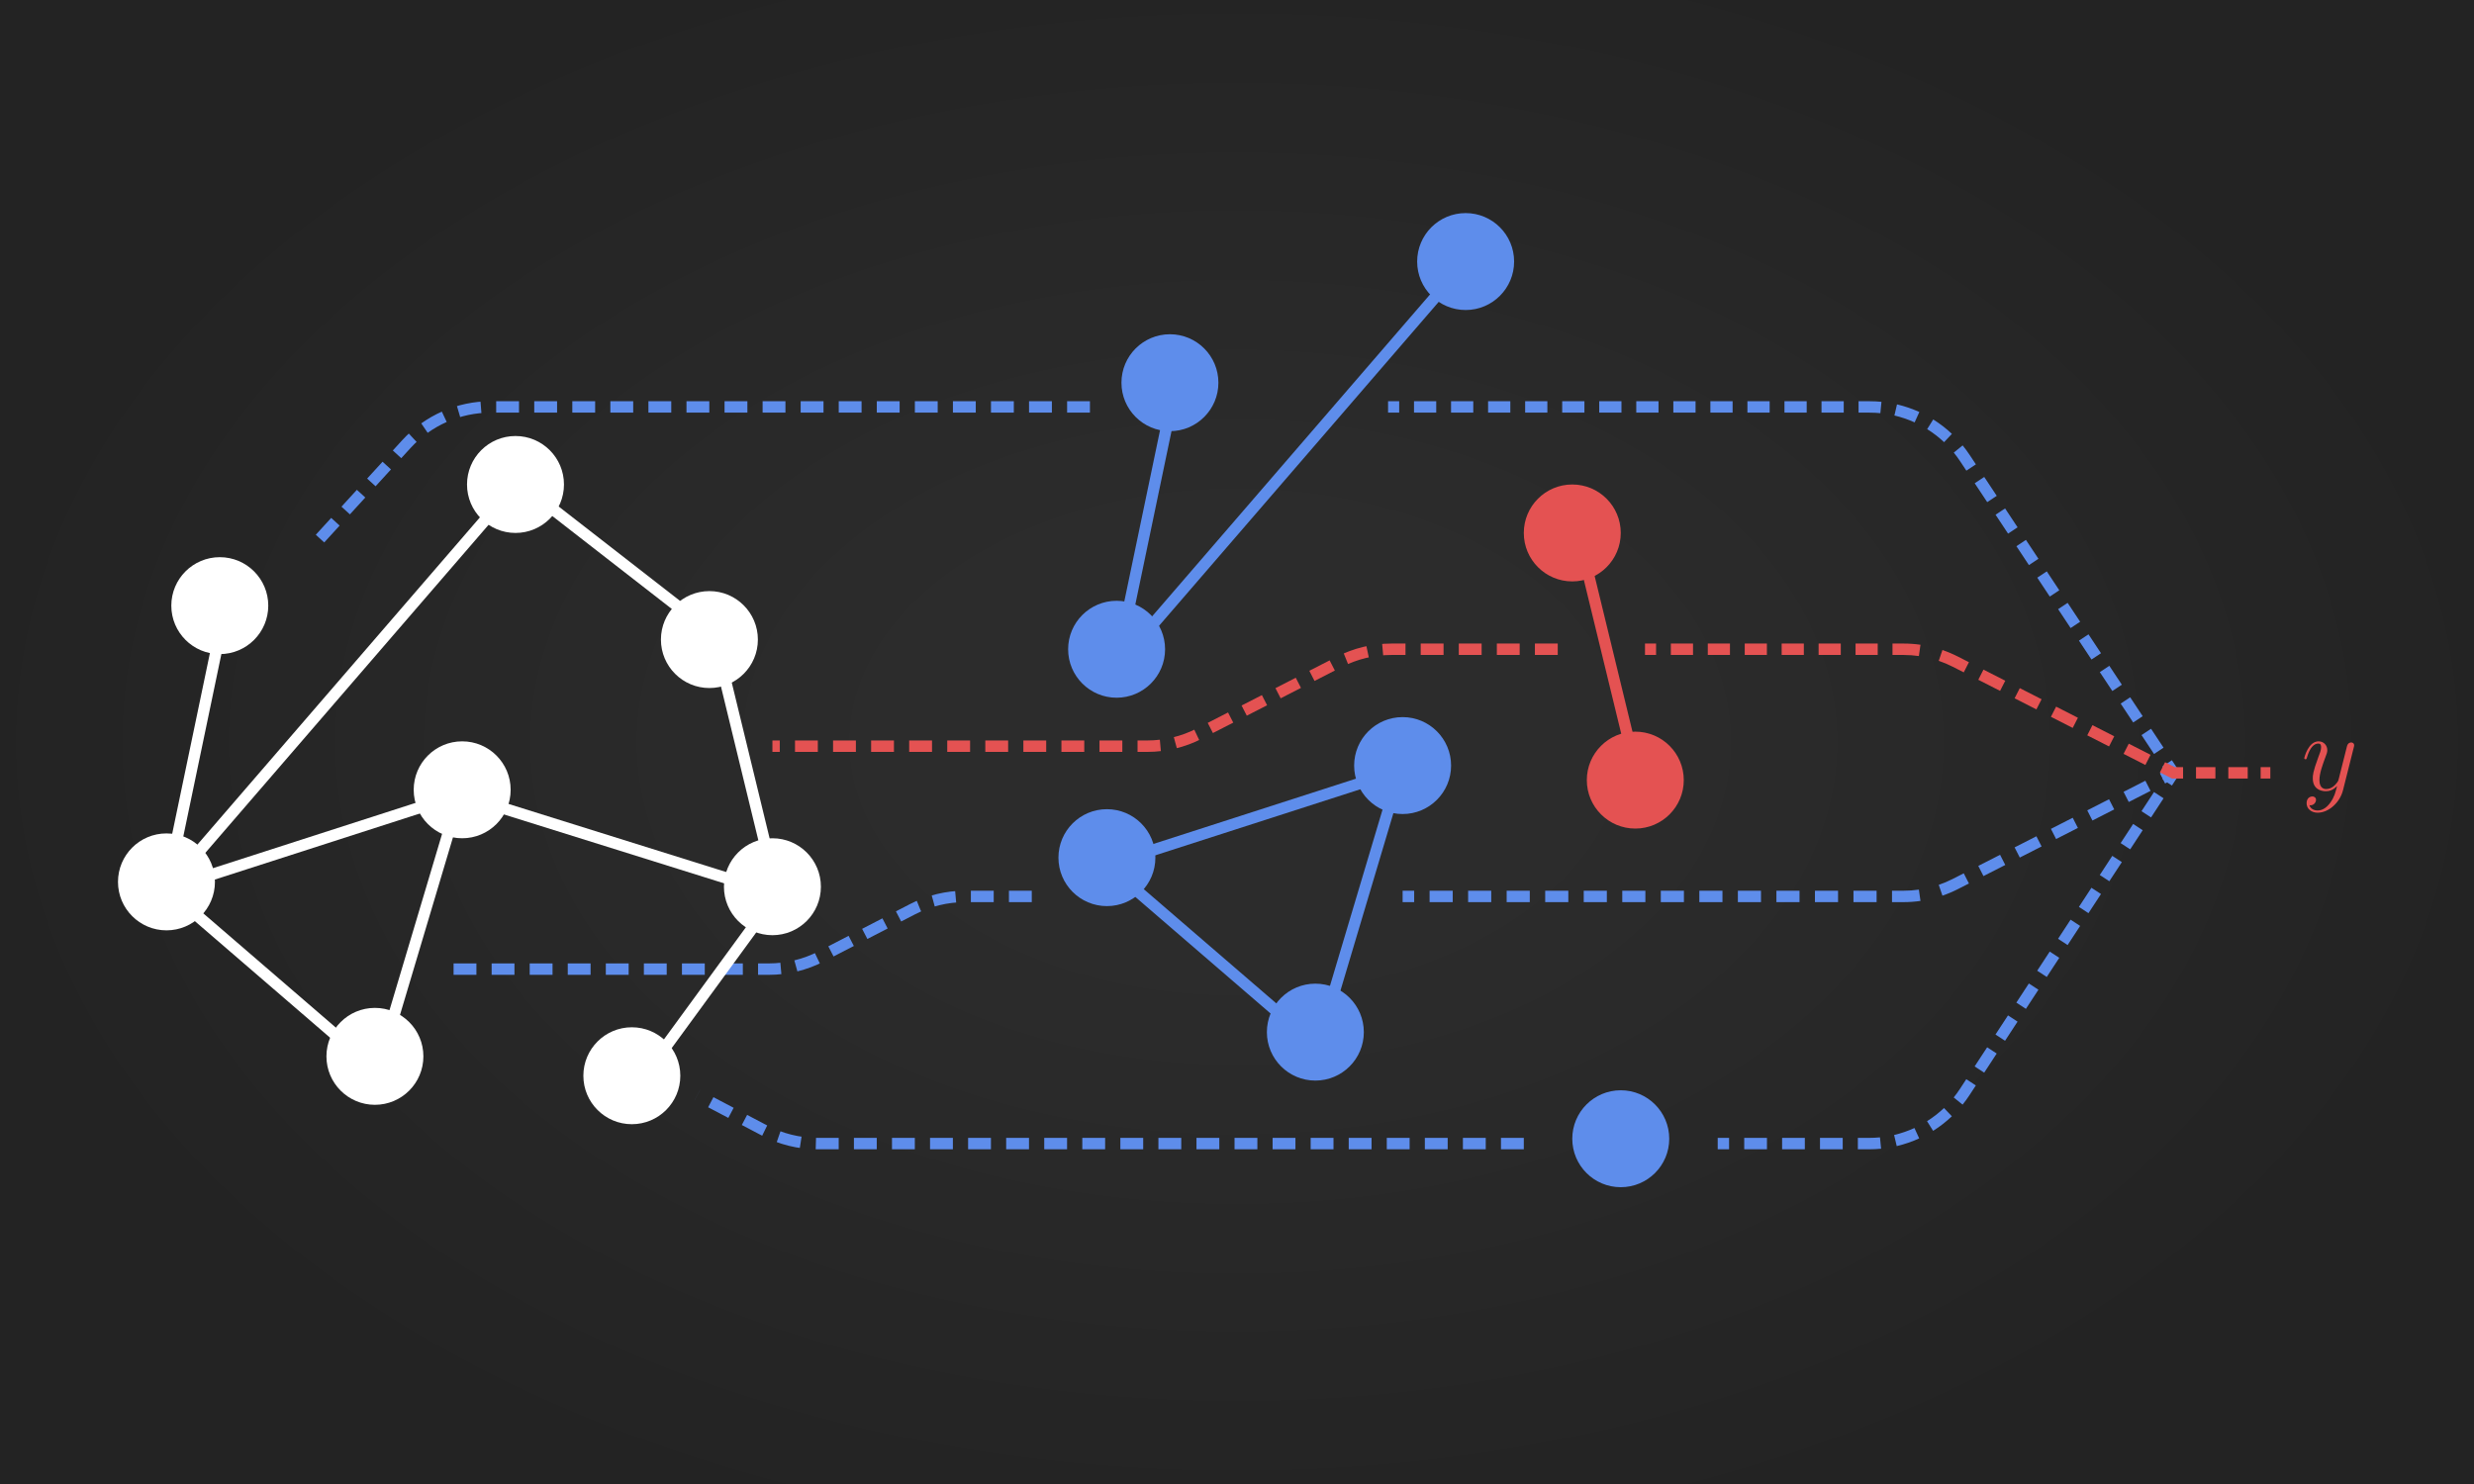 <svg width="650" height="390" viewBox="0 0 650 390" fill="none" xmlns="http://www.w3.org/2000/svg">
<rect width="650" height="390" fill="#2C2C2C"/>
<rect width="650" height="390" fill="url(#paint0_radial)"/>
<path d="M571.02 203.104L572.276 203.925L572.816 203.099L572.271 202.276L571.02 203.104ZM513.76 232.307L514.441 233.643L513.76 232.307ZM516.219 286.95L517.474 287.771L516.219 286.95ZM491.224 106.945L491.224 108.445L491.224 106.945ZM516.236 120.381L517.487 119.553L516.236 120.381ZM364.692 108.445L367.612 108.445L367.612 105.445L364.692 105.445L364.692 108.445ZM371.505 108.445L377.345 108.445L377.345 105.445L371.505 105.445L371.505 108.445ZM381.238 108.445L387.078 108.445L387.078 105.445L381.238 105.445L381.238 108.445ZM390.971 108.445L396.811 108.445L396.811 105.445L390.971 105.445L390.971 108.445ZM400.705 108.445L406.545 108.445L406.545 105.445L400.705 105.445L400.705 108.445ZM410.438 108.445L416.278 108.445L416.278 105.445L410.438 105.445L410.438 108.445ZM420.171 108.445L426.011 108.445L426.011 105.445L420.171 105.445L420.171 108.445ZM429.904 108.445L435.744 108.445L435.744 105.445L429.904 105.445L429.904 108.445ZM439.638 108.445L445.478 108.445L445.478 105.445L439.638 105.445L439.638 108.445ZM449.371 108.445L455.211 108.445L455.211 105.445L449.371 105.445L449.371 108.445ZM459.104 108.445L464.944 108.445L464.944 105.445L459.104 105.445L459.104 108.445ZM468.837 108.445L474.677 108.445L474.677 105.445L468.837 105.445L468.837 108.445ZM478.571 108.445L484.41 108.445L484.41 105.445L478.571 105.445L478.571 108.445ZM488.304 108.445L491.224 108.445L491.224 105.445L488.304 105.445L488.304 108.445ZM491.224 108.445C492.166 108.445 493.102 108.492 494.029 108.583L494.324 105.598C493.3 105.497 492.265 105.445 491.224 105.445L491.224 108.445ZM497.722 109.196C499.554 109.625 501.332 110.233 503.032 111.007L504.275 108.276C502.397 107.421 500.431 106.749 498.406 106.275L497.722 109.196ZM506.33 112.778C507.914 113.768 509.403 114.915 510.772 116.205L512.829 114.022C511.316 112.595 509.67 111.328 507.92 110.234L506.33 112.778ZM513.321 118.946C513.909 119.668 514.465 120.423 514.985 121.209L517.487 119.553C516.912 118.684 516.298 117.85 515.648 117.052L513.321 118.946ZM514.985 121.209L516.629 123.691L519.13 122.034L517.487 119.553L514.985 121.209ZM518.82 127L522.107 131.963L524.609 130.307L521.322 125.343L518.82 127ZM524.299 135.272L527.586 140.235L530.087 138.579L526.8 133.616L524.299 135.272ZM529.777 143.544L533.064 148.508L535.565 146.851L532.278 141.888L529.777 143.544ZM535.256 151.817L538.543 156.78L541.044 155.124L537.757 150.16L535.256 151.817ZM540.734 160.089L544.021 165.053L546.522 163.396L543.235 158.433L540.734 160.089ZM546.212 168.362L549.499 173.325L552.001 171.668L548.714 166.705L546.212 168.362ZM551.691 176.634L554.978 181.597L557.479 179.941L554.192 174.977L551.691 176.634ZM557.169 184.906L560.456 189.87L562.957 188.213L559.67 183.25L557.169 184.906ZM562.647 193.179L565.935 198.142L568.436 196.486L565.149 191.522L562.647 193.179ZM568.126 201.451L569.769 203.933L572.271 202.276L570.627 199.795L568.126 201.451ZM451.299 302.037H454.284V299.037H451.299V302.037ZM458.265 302.037H464.236V299.037H458.265V302.037ZM468.217 302.037H474.188V299.037H468.217V302.037ZM478.169 302.037H484.14V299.037H478.169V302.037ZM488.121 302.037H491.107V299.037H488.121V302.037ZM491.107 302.037C492.155 302.037 493.195 301.985 494.226 301.883L493.929 298.897C492.997 298.99 492.055 299.037 491.107 299.037V302.037ZM498.333 301.198C500.37 300.718 502.346 300.037 504.233 299.172L502.983 296.445C501.275 297.228 499.487 297.844 497.644 298.278L498.333 301.198ZM507.894 297.191C509.652 296.085 511.302 294.803 512.818 293.36L510.751 291.187C509.379 292.491 507.886 293.651 506.296 294.653L507.894 297.191ZM515.638 290.298C516.288 289.491 516.901 288.648 517.474 287.771L514.963 286.13C514.444 286.923 513.89 287.686 513.302 288.416L515.638 290.298ZM517.474 287.771L519.118 285.256L516.607 283.614L514.963 286.13L517.474 287.771ZM521.31 281.902L524.599 276.871L522.087 275.23L518.799 280.26L521.31 281.902ZM526.791 273.517L530.079 268.486L527.567 266.845L524.279 271.876L526.791 273.517ZM532.271 265.133L535.559 260.102L533.048 258.461L529.76 263.491L532.271 265.133ZM537.751 256.748L541.039 251.717L538.528 250.076L535.24 255.107L537.751 256.748ZM543.231 248.363L546.519 243.333L544.008 241.691L540.72 246.722L543.231 248.363ZM548.711 239.979L551.999 234.948L549.488 233.307L546.2 238.338L548.711 239.979ZM554.191 231.594L557.479 226.563L554.968 224.922L551.68 229.953L554.191 231.594ZM559.671 223.21L562.959 218.179L560.448 216.538L557.16 221.568L559.671 223.21ZM565.151 214.825L568.44 209.794L565.928 208.153L562.64 213.184L565.151 214.825ZM570.632 206.44L572.276 203.925L569.764 202.284L568.12 204.799L570.632 206.44ZM368.513 237.082H371.55V234.082H368.513V237.082ZM375.6 237.082H381.674V234.082H375.6V237.082ZM385.724 237.082H391.799V234.082H385.724V237.082ZM395.848 237.082H401.923V234.082H395.848V237.082ZM405.973 237.082H412.048V234.082H405.973V237.082ZM416.097 237.082H422.172V234.082H416.097V237.082ZM426.222 237.082H432.296V234.082H426.222V237.082ZM436.346 237.082H442.421V234.082H436.346V237.082ZM446.471 237.082H452.545V234.082H446.471V237.082ZM456.595 237.082H462.67V234.082H456.595V237.082ZM466.719 237.082H472.794V234.082H466.719V237.082ZM476.844 237.082H482.919V234.082H476.844V237.082ZM486.968 237.082H493.043V234.082H486.968V237.082ZM497.093 237.082H500.13V234.082H497.093V237.082ZM500.13 237.082C501.621 237.082 503.105 236.976 504.572 236.767L504.149 233.797C502.822 233.986 501.479 234.082 500.13 234.082V237.082ZM510.341 235.381C511.743 234.901 513.113 234.321 514.441 233.643L513.078 230.971C511.877 231.584 510.637 232.108 509.369 232.543L510.341 235.381ZM514.441 233.643L517.304 232.183L515.941 229.511L513.078 230.971L514.441 233.643ZM521.122 230.236L526.848 227.316L525.485 224.644L519.759 227.564L521.122 230.236ZM530.665 225.369L536.391 222.449L535.028 219.777L529.302 222.697L530.665 225.369ZM540.208 220.502L545.934 217.582L544.571 214.909L538.845 217.83L540.208 220.502ZM549.752 215.635L555.478 212.715L554.115 210.042L548.389 212.963L549.752 215.635ZM559.295 210.768L565.021 207.848L563.658 205.175L557.932 208.095L559.295 210.768ZM568.838 205.901L571.701 204.441L570.339 201.768L567.476 203.228L568.838 205.901Z" fill="#5E8DEB"/>
<path d="M571.02 203.105L570.338 204.441L570.66 204.605H571.02V203.105ZM513.76 173.902L514.441 172.566L513.76 173.902ZM432.194 172.127H435.106V169.127H432.194V172.127ZM438.988 172.127H444.811V169.127H438.988V172.127ZM448.693 172.127H454.516V169.127H448.693V172.127ZM458.398 172.127H464.221V169.127H458.398V172.127ZM468.103 172.127H473.926V169.127H468.103V172.127ZM477.808 172.127H483.631V169.127H477.808V172.127ZM487.513 172.127H493.336V169.127H487.513V172.127ZM497.218 172.127H500.13V169.127H497.218V172.127ZM500.13 172.127C501.479 172.127 502.822 172.223 504.149 172.412L504.572 169.442C503.105 169.233 501.621 169.127 500.13 169.127V172.127ZM509.369 173.666C510.637 174.101 511.877 174.625 513.078 175.238L514.441 172.566C513.113 171.888 511.743 171.308 510.341 170.828L509.369 173.666ZM513.078 175.238L515.941 176.698L517.304 174.026L514.441 172.566L513.078 175.238ZM519.759 178.645L525.485 181.565L526.848 178.893L521.122 175.973L519.759 178.645ZM529.302 183.512L535.028 186.432L536.391 183.76L530.665 180.84L529.302 183.512ZM538.845 188.379L544.571 191.3L545.934 188.627L540.208 185.707L538.845 188.379ZM548.389 193.246L554.115 196.167L555.478 193.494L549.752 190.574L548.389 193.246ZM557.932 198.114L563.658 201.034L565.021 198.361L559.295 195.441L557.932 198.114ZM567.475 202.981L570.338 204.441L571.701 201.768L568.838 200.308L567.475 202.981ZM571.02 204.605H573.567V201.605H571.02V204.605ZM576.964 204.605H582.058V201.605H576.964V204.605ZM585.454 204.605H590.549V201.605H585.454V204.605ZM593.945 204.605H596.493V201.605H593.945V204.605Z" fill="#E45252"/>
<path d="M286.363 106.945H128.922C120.496 106.945 112.459 110.488 106.775 116.708L81.945 143.881M400.353 300.537C397.423 300.537 279.667 300.537 214.784 300.537C209.915 300.537 205.147 299.352 200.838 297.085L183.199 287.801M271.08 235.582H253.543C248.747 235.582 244.021 236.732 239.76 238.936L215.792 251.333C211.532 253.537 206.805 254.687 202.009 254.687H115.697" stroke="#5E8DEB" stroke-width="3" stroke-dasharray="6 4"/>
<path d="M409.269 170.627H365.567C360.807 170.627 356.114 171.76 351.878 173.932L315.098 192.794C310.861 194.966 306.169 196.1 301.408 196.1H202.94" stroke="#E45252" stroke-width="3" stroke-dasharray="6 4"/>
<path d="M308.652 101.851L293.368 175.085L385.707 68.1" stroke="#5E8DEB" stroke-width="3"/>
<circle cx="385.07" cy="68.736" r="12.736" fill="#5E8DEB"/>
<circle cx="307.378" cy="100.577" r="12.736" fill="#5E8DEB"/>
<circle cx="293.368" cy="170.627" r="12.736" fill="#5E8DEB"/>
<path d="M430.92 206.925L414.363 138.786" stroke="#E45252" stroke-width="3"/>
<circle cx="429.646" cy="205.015" r="12.736" fill="#E45252"/>
<circle cx="413.089" cy="140.06" r="12.736" fill="#E45252"/>
<path d="M367.876 202.468L290.821 227.303L346.224 275.065L367.876 202.468Z" stroke="#5E8DEB" stroke-width="3"/>
<circle cx="368.512" cy="201.194" r="12.736" fill="#5E8DEB"/>
<circle cx="290.821" cy="225.393" r="12.736" fill="#5E8DEB"/>
<circle cx="345.587" cy="271.244" r="12.736" fill="#5E8DEB"/>
<circle cx="425.826" cy="299.264" r="12.736" fill="#5E8DEB"/>
<path d="M59.02 160.438L43.736 233.672M43.736 233.672L120.791 208.836M43.736 233.672L99.139 281.433L120.791 208.836M43.736 233.672L136.075 126.687L187.657 166.806L204.214 234.945M120.791 208.836L204.214 234.945M204.214 234.945L167.915 284.617" stroke="white" stroke-width="3"/>
<circle cx="57.746" cy="159.164" r="12.736" fill="white"/>
<circle cx="43.736" cy="231.761" r="12.736" fill="white"/>
<circle cx="98.502" cy="277.612" r="12.736" fill="white"/>
<circle cx="121.428" cy="207.562" r="12.736" fill="white"/>
<circle cx="135.438" cy="127.323" r="12.736" fill="white"/>
<circle cx="186.383" cy="168.08" r="12.736" fill="white"/>
<circle cx="202.94" cy="233.035" r="12.736" fill="white"/>
<circle cx="166.005" cy="282.707" r="12.736" fill="white"/>
<path d="M612.27 210.905C611.485 212.01 610.351 212.998 608.926 212.998C608.577 212.998 607.181 212.94 606.745 211.603C606.832 211.632 606.978 211.632 607.036 211.632C607.908 211.632 608.49 210.876 608.49 210.207C608.49 209.538 607.937 209.306 607.501 209.306C607.036 209.306 606.018 209.655 606.018 211.079C606.018 212.562 607.269 213.58 608.926 213.58C611.834 213.58 614.77 210.905 615.584 207.678L618.434 196.338C618.463 196.192 618.521 196.018 618.521 195.844C618.521 195.407 618.172 195.117 617.736 195.117C617.474 195.117 616.864 195.233 616.631 196.105L614.479 204.654C614.334 205.177 614.334 205.235 614.101 205.555C613.52 206.369 612.56 207.358 611.165 207.358C609.537 207.358 609.391 205.758 609.391 204.973C609.391 203.316 610.176 201.077 610.961 198.984C611.281 198.141 611.456 197.733 611.456 197.152C611.456 195.931 610.583 194.826 609.159 194.826C606.484 194.826 605.408 199.042 605.408 199.275C605.408 199.391 605.524 199.536 605.728 199.536C605.989 199.536 606.018 199.42 606.135 199.013C606.832 196.57 607.937 195.407 609.071 195.407C609.333 195.407 609.827 195.407 609.827 196.367C609.827 197.123 609.507 197.966 609.071 199.071C607.647 202.88 607.647 203.839 607.647 204.537C607.647 207.3 609.624 207.939 611.078 207.939C611.921 207.939 612.967 207.678 613.985 206.602L614.014 206.631C613.578 208.346 613.287 209.48 612.27 210.905Z" fill="#E45252"/>
<defs>
<radialGradient id="paint0_radial" cx="0" cy="0" r="1" gradientUnits="userSpaceOnUse" gradientTransform="translate(325 195) rotate(90) scale(325 508.209)">
<stop offset="0.18" stop-opacity="0"/>
<stop offset="0.654" stop-opacity="0.2"/>
</radialGradient>
</defs>
</svg>
